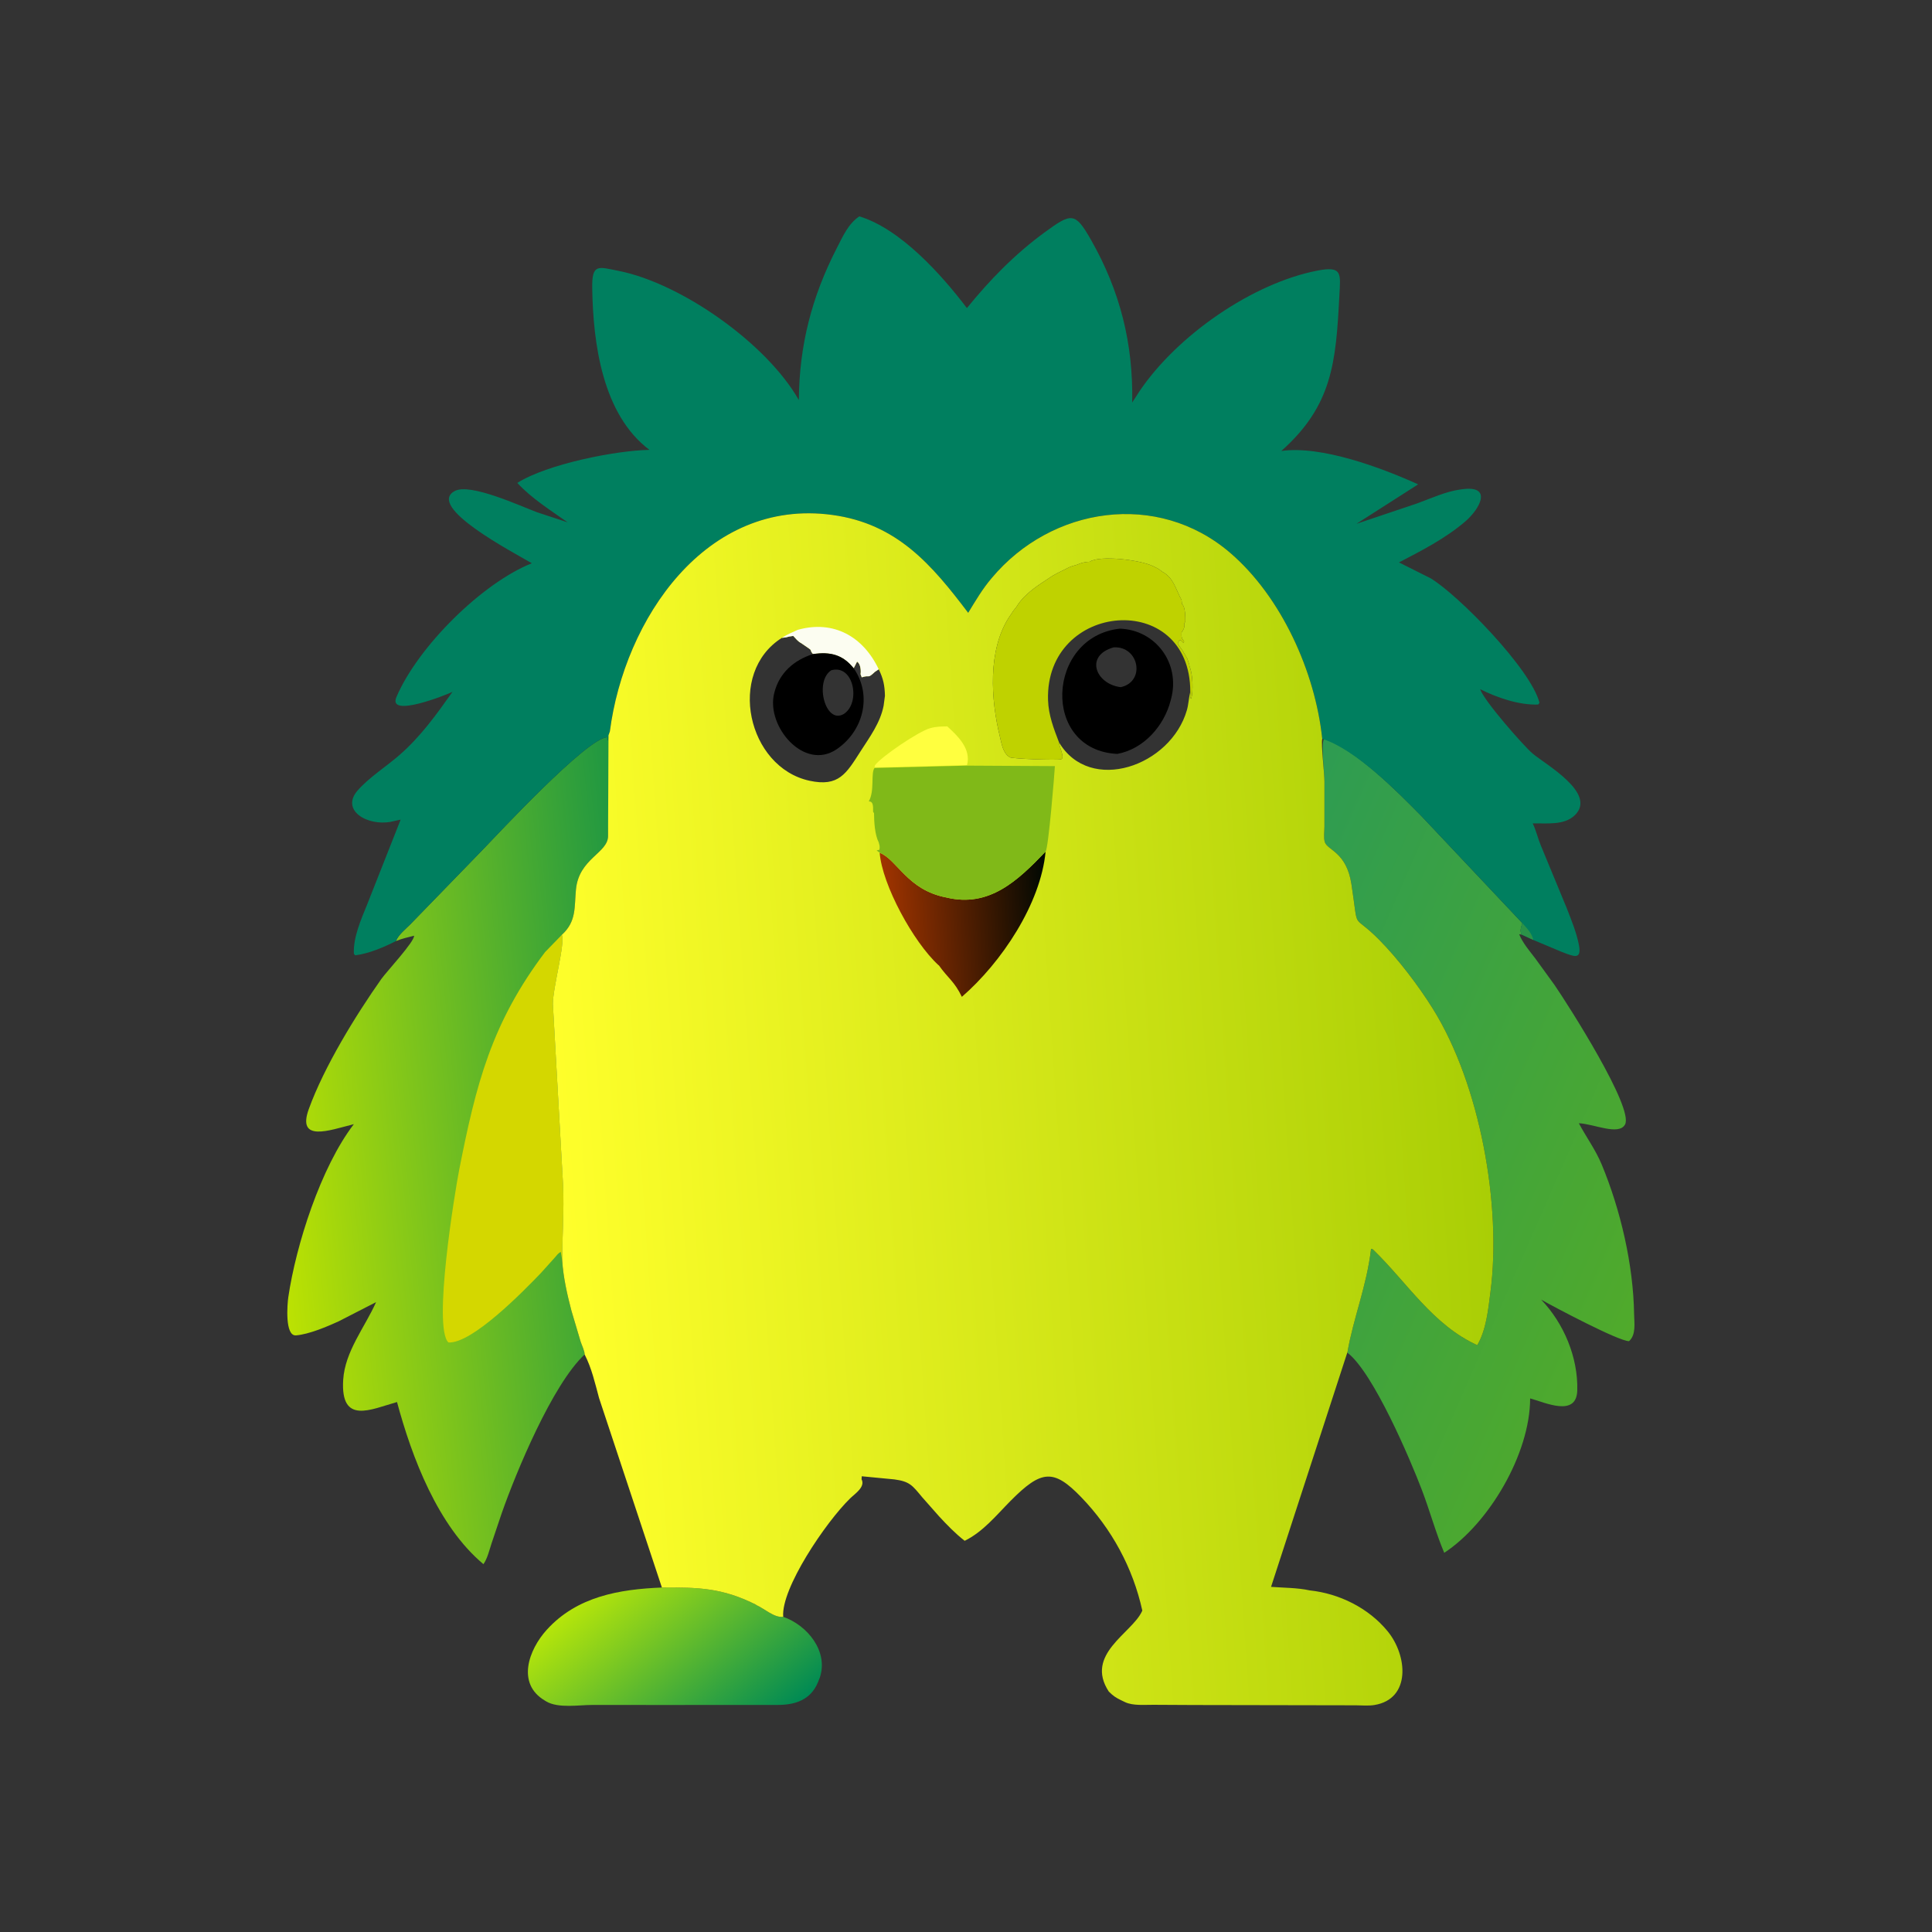 <?xml version="1.0" encoding="utf-8" ?>
<svg xmlns="http://www.w3.org/2000/svg" xmlns:xlink="http://www.w3.org/1999/xlink" width="512" height="512">
	<rect width="100%" height="100%" fill="#333333" stroke="none"/>
	<defs>
		<linearGradient id="gradient_0" gradientUnits="userSpaceOnUse" x1="199.735" y1="523.721" x2="246.087" y2="579.391">
			<stop offset="0" stop-color="#B6E60A"/>
			<stop offset="1" stop-color="#008A54"/>
		</linearGradient>
	</defs>
	<path fill="url(#gradient_0)" transform="scale(0.8 0.8)" d="M219.264 525.886C231.251 525.817 239.296 525.965 250.467 531.593L250.5 531.689C253.185 532.825 256.506 536.001 259.451 535.591C267.435 538.381 274.526 547.02 271.566 555.75L270.898 557.42C268.486 563.094 263.49 564.729 257.915 564.779L220.668 564.799L196.265 564.787C191.791 564.774 184.88 565.992 180.908 563.592L180.469 563.322C171.048 557.749 175.109 546.521 181.11 539.899C191.14 528.834 205.196 526.46 219.264 525.886Z"/>
	<defs>
		<linearGradient id="gradient_1" gradientUnits="userSpaceOnUse" x1="550.09" y1="419.142" x2="392.647" y2="350.208">
			<stop offset="0" stop-color="#50AA2B"/>
			<stop offset="1" stop-color="#2E9C52"/>
		</linearGradient>
	</defs>
	<path fill="url(#gradient_1)" transform="scale(0.8 0.8)" d="M438.569 244.747C448.925 248.123 462.981 262.317 471.066 270.557L504.296 305.802C503.959 306.97 503.427 308.198 503.98 309.377L504.114 309.609L503.241 309.466C504.414 312.392 506.671 314.989 508.573 317.48L514.902 326.208C519.45 332.813 541.337 367.077 538.305 372.522C536.211 376.281 527.904 372.268 523.013 372.093C525.501 376.757 528.548 380.856 530.598 385.79C536.831 400.793 541.071 418.987 541.318 435.332C541.362 438.226 542.037 442.134 539.641 444.278C536.165 444.278 514.809 432.955 510.521 430.518C518.034 438.346 522.78 449.657 522.493 460.585C522.257 469.582 511.781 464.568 506.88 463.241C506.87 481.558 493.223 504.704 478.417 514.39C475.585 507.657 473.643 500.462 471.039 493.62C467.215 483.576 454.897 454.556 446.306 448.067L446.354 447.969C448.306 436.597 452.744 426.047 454.174 413.711C454.703 413.737 454.751 413.838 455.142 414.219C466.241 425.026 474.743 438.975 489.367 445.597C492.371 440.43 492.969 433.849 493.728 428.041C497.464 399.431 490.348 359.294 474.615 334.103C469.907 326.564 463.131 317.632 456.86 311.304C447.515 301.876 450.232 309.503 447.674 292.86C446.037 282.202 439.735 281.704 438.858 278.931C438.423 277.555 438.74 275.291 438.736 273.784L438.741 258.918C438.741 256.092 437.564 246.585 438.569 244.747Z"/>
	<defs>
		<linearGradient id="gradient_2" gradientUnits="userSpaceOnUse" x1="90.457" y1="390.058" x2="215.119" y2="377.382">
			<stop offset="0" stop-color="#BCE202"/>
			<stop offset="1" stop-color="#1F9742"/>
		</linearGradient>
	</defs>
	<path fill="url(#gradient_2)" transform="scale(0.8 0.8)" d="M131.162 311.739C131.96 309.646 134.376 307.76 135.938 306.18L159.585 281.818C164.905 276.324 194.404 244.495 201.172 244.217C201.176 246.457 201.566 244.486 201.868 243.588L201.426 276.935C201.409 282.627 191.768 284.355 190.79 294.67C190.226 300.623 190.992 305.234 186.108 309.682C187.269 312.489 183.18 326.901 183.14 332.534L186.534 392.779C186.889 401.046 186.244 409.277 186.238 417.52C186.588 423.089 187.876 428.799 189.296 434.193L192.344 444.441C192.691 445.504 193.718 447.634 193.666 448.689C182.983 458.642 170.944 487.743 166.218 501.221L162.839 511.25C162.118 513.446 161.472 516.271 160.146 518.151C145.031 505.518 136.439 482.752 131.519 464.443C122.821 466.875 112.771 472.058 113.685 457.117C114.264 447.669 120.855 439.704 124.583 431.348L112.087 437.755C108.263 439.489 102.34 442.004 98.075 442.361C94.273 442.679 95.185 431.882 95.498 429.749C98.038 412.47 106.238 386.694 117.222 372.383L116.412 372.607C109.364 374.342 98.256 378.544 102.28 367.422C107.355 353.395 117.764 336.441 126.331 324.291C127.96 321.981 137.411 311.824 137.16 309.972C135.144 310.489 133.086 310.934 131.162 311.739Z"/>
	<path fill="#D4D700" transform="scale(0.8 0.8)" d="M180.573 315.378L186.108 309.682C187.269 312.489 183.18 326.901 183.14 332.534L186.534 392.779C186.889 401.046 186.244 409.277 186.238 417.52L185.781 414.733C184.925 415.071 184.355 415.941 183.755 416.619L179.169 421.715C173.521 427.602 156.388 445.189 148.547 444.705C143.294 439.801 150.727 394.573 152.085 387.656C157.678 359.172 162.825 338.869 180.573 315.378Z"/>
	<path fill="#007F5F" transform="scale(0.8 0.8)" d="M131.162 311.739C127.178 313.786 122.115 315.918 117.656 316.465L117.227 315.938C116.969 310.474 119.619 304.583 121.636 299.586L132.721 271.504L129.488 272.227C121.569 273.712 112.724 268.364 118.517 261.799C122.356 257.449 127.865 253.998 132.276 250.161C139.321 244.034 144.533 236.756 149.888 229.188C147.744 230.244 128.308 237.951 131.319 230.903C138.485 214.129 159.739 193.134 176.176 186.584C170.025 182.959 141.037 167.869 150.64 162.655C155.723 159.895 172.538 167.698 177.908 169.693L188.033 173.029C182.401 169.046 176.045 165.065 171.362 159.973C181.271 153.716 204.052 149.204 215.147 149.025C199.545 137.324 196.467 113.675 196.184 95.489C196.055 87.202 198.13 88.388 204.918 89.729C225.588 93.813 253.935 113.697 264.628 132.53C264.759 114.412 268.919 98.282 277.203 82.188C279.187 78.333 280.963 74.148 284.67 71.673C298.393 75.84 312.058 91.177 320.298 102.059C327.892 92.692 336.156 84.23 345.887 77.09C354.983 70.415 356.12 70.173 361.424 79.488C371.062 96.414 375.44 113.911 375.054 133.339L377.436 129.656C389.943 111.077 414.934 93.772 436.477 89.63C444.806 88.029 444.056 90.684 443.68 97.988C442.541 120.109 441.347 134.359 424.453 149.392C437.692 147.503 457.656 154.952 469.784 160.451L449.32 173.531L469.488 166.748C474.048 165.088 478.985 162.785 483.82 162.142L484.219 162.092C494.575 160.591 490.287 168.579 485.326 172.8C478.694 178.443 471.087 182.318 463.423 186.309L473.871 191.541C483.012 196.995 507.179 221.669 509.975 232.812L509.531 233.39C503.173 233.611 495.96 231.125 490.327 228.305C491.542 232.13 504.846 247.214 507.673 249.599C512.053 253.295 529.039 262.758 521.737 270C518.212 273.495 512.331 272.66 507.725 272.756C508.84 275.026 509.437 277.732 510.435 280.112L519.028 300.899C520.535 304.79 522.226 308.869 523.025 312.969C524.052 318.233 521.205 316.762 517.422 315.364L507.938 311.377L504.114 309.609L503.98 309.377C503.427 308.198 503.959 306.97 504.296 305.802L471.066 270.557C462.981 262.317 448.925 248.123 438.007 244.747C435.687 222.51 424.414 197.612 407.47 183.094C383.42 162.487 348.331 167.802 328.512 191.497C325.442 195.097 323.179 198.99 320.723 203C308.729 187.18 297.262 173.516 275.723 170.58C233.792 164.865 206.839 205.183 202.021 242.321L201.868 243.588C201.566 244.486 201.176 246.457 201.172 244.217C194.404 244.495 164.905 276.324 159.585 281.818L135.938 306.18C134.376 307.76 131.96 309.646 131.162 311.739Z"/>
	<path fill="#2B9348" transform="scale(0.8 0.8)" d="M504.296 305.802C505.843 307.567 507.414 309.017 507.938 311.377L504.114 309.609L503.98 309.377C503.427 308.198 503.959 306.97 504.296 305.802Z"/>
	<defs>
		<linearGradient id="gradient_3" gradientUnits="userSpaceOnUse" x1="491.425" y1="358.288" x2="183.538" y2="379.278">
			<stop offset="0" stop-color="#A9CE05"/>
			<stop offset="1" stop-color="#FFFF2B"/>
		</linearGradient>
	</defs>
	<path fill="url(#gradient_3)" transform="scale(0.8 0.8)" d="M201.57 243.588L202.021 242.321C206.839 205.183 233.792 164.865 275.723 170.58C297.262 173.516 308.729 187.18 320.723 203C323.179 198.99 325.442 195.097 328.512 191.497C348.331 167.802 383.42 162.487 407.47 183.094C424.414 197.612 435.687 222.51 438.007 244.747C437.564 246.585 438.741 256.092 438.741 258.918L438.736 273.784C438.74 275.291 438.423 277.555 438.858 278.931C439.735 281.704 446.037 282.202 447.674 292.86C450.232 309.503 447.515 301.876 456.86 311.304C463.131 317.632 469.907 326.564 474.615 334.103C490.348 359.294 497.464 399.431 493.728 428.041C492.969 433.849 492.371 440.43 489.367 445.597C474.743 438.975 466.241 425.026 455.142 414.219C454.751 413.838 454.703 413.737 454.174 413.711C452.744 426.047 448.306 436.597 446.354 447.969L446.306 448.067L421.052 525.669C425.227 525.987 429.775 525.941 433.862 526.837C443.683 527.879 453.37 532.681 459.67 540.372C466.303 548.468 467.421 562.793 455.323 564.803C453.367 565.128 451.184 564.921 449.198 564.905L395.38 564.807L382.082 564.737C379.207 564.716 375.322 565.103 372.707 563.861L371.493 563.281C369.736 562.454 368.649 561.725 367.284 560.326C359.284 548.055 374.834 541.088 378.241 533.878L378.404 533.518C375.298 519.37 368.248 506.428 358.219 496.017C349.042 486.49 345.004 486.845 334.764 497.181C330.036 501.953 325.677 507.409 319.563 510.413C316.446 507.987 313.725 505.164 311.049 502.27L305.529 496.025C302.211 492.035 301.392 490.77 296.294 490.073L285.469 489.033L285.402 490.026C286.72 492.576 283.255 494.769 281.646 496.336C273.505 504.269 258.66 526.256 259.451 535.591C256.506 536.001 253.185 532.825 250.5 531.689L250.467 531.593C239.296 525.965 231.251 525.817 219.264 525.895L198.458 463.158C197.134 458.28 196.002 453.194 193.666 448.689C193.718 447.634 192.691 445.504 192.344 444.441L189.296 434.193C187.876 428.799 186.588 423.089 186.238 417.52C186.244 409.277 186.889 401.046 186.534 392.779L183.14 332.534C183.18 326.901 187.269 312.489 186.108 309.682C190.992 305.234 190.226 300.623 190.79 294.67C191.768 284.355 201.409 282.627 201.426 276.935L201.57 243.588ZM350.811 245.912C361.083 263.181 387.865 253.806 393.178 235.223C393.711 233.358 393.772 231.407 394.212 229.529L394.303 229.155C394.458 229.943 394.52 230.441 394.381 231.25L394.609 231.484C395.313 228.998 395.165 223.329 394.062 220.781L393.884 219.834C393.592 219.274 393.531 218.669 393.278 218.125L391.735 215.483C391.194 214.671 390.566 214.036 390.153 213.125L390.345 212.72C390.861 211.595 391.08 212.015 392.031 212.966L392.264 212.5C391.308 211.285 391.404 211.099 391.406 209.528L391.716 209.062C392.342 208.095 392.412 207.546 392.344 206.403L392.653 205.938C392.653 204.52 392.675 200.903 391.562 200.156L391.403 198.75C389.452 195.247 388.85 191.429 384.998 189.377L384.062 188.673C383.579 188.321 383.031 188.08 382.498 187.814L382.021 187.571C377.81 185.469 364.337 183.831 360.938 186.097C359.722 186.097 357.952 186.475 356.875 187.034L354.845 187.648C354.339 187.817 353.911 188.043 353.438 188.284L350.157 189.914C349.161 190.413 348.092 191.072 347.188 191.722L344.844 193.275C341.753 195.335 338.405 198.024 336.564 201.252L335.991 201.937C335.676 202.311 335.428 202.717 335.159 203.125L334.253 204.464C327.135 215.511 328.229 231.798 331.226 244.013C331.801 246.357 332.232 249.555 334.528 250.868C335.413 251.375 350.388 251.911 351.51 251.516C352.859 251.043 350.827 247.426 350.811 245.912ZM269.318 216.67C263.01 218.647 258.173 222.928 256.534 229.375L256.436 229.748C253.783 240.633 266.373 255.509 277.144 248.202C285.91 242.256 288.963 230.625 283.009 221.68L282.787 221.366C279.168 216.845 275.032 215.834 269.318 216.67ZM258.997 211.306C240.626 222.925 247.663 254.196 268.162 258.63C277.875 260.731 280.33 256.27 285.096 248.838C288.126 244.114 291.612 239.43 292.709 233.787L293.149 230.492C293.063 227.053 292.602 224.778 291.088 221.707L289.844 222.544C287.165 225.033 288.318 223.425 285.469 224.375L285.078 223.359C285.25 222.153 285.089 219.852 283.906 219.181L282.787 221.366L283.009 221.68C288.963 230.625 285.91 242.256 277.144 248.202C266.373 255.509 253.783 240.633 256.436 229.748L256.534 229.375C258.173 222.928 263.01 218.647 269.318 216.67C267.546 214.54 270.327 216.381 265.652 213.214L265.396 213.037C264.315 212.485 263.615 211.55 262.783 210.664L261.406 210.854C260.553 211.129 259.893 211.217 258.997 211.306Z"/>
	<path fill="#FCFDF1" transform="scale(0.8 0.8)" d="M264.278 208.634C276.211 205.295 285.973 210.918 291.088 221.707L289.844 222.544C287.165 225.033 288.318 223.425 285.469 224.375L285.078 223.359C285.25 222.153 285.089 219.852 283.906 219.181L282.787 221.366C279.168 216.845 275.032 215.834 269.318 216.67C267.546 214.54 270.327 216.381 265.652 213.214L265.396 213.037C264.315 212.485 263.615 211.55 262.783 210.664L261.406 210.854C260.553 211.129 259.893 211.217 258.997 211.306C260.673 210.219 262.459 209.444 264.278 208.634Z"/>
	<path fill="#FFFF3F" transform="scale(0.8 0.8)" d="M289.708 254.254L289.813 253.557C291.839 250.707 304.295 242.285 308.034 241.252L308.421 241.15C310.208 240.659 311.961 240.659 313.799 240.622C317.447 243.978 321.745 248.092 320.335 253.472L289.708 254.254Z"/>
	<path transform="scale(0.8 0.8)" d="M269.318 216.67C275.032 215.834 279.168 216.845 282.787 221.366L283.009 221.68C288.963 230.625 285.91 242.256 277.144 248.202C266.373 255.509 253.783 240.633 256.436 229.748L256.534 229.375C258.173 222.928 263.01 218.647 269.318 216.67ZM275.371 222.031C269.662 225.687 273.414 240.163 279.531 236.505C285.201 232.858 282.866 219.949 275.371 222.031Z"/>
	<defs>
		<linearGradient id="gradient_4" gradientUnits="userSpaceOnUse" x1="293.047" y1="307.043" x2="347.312" y2="303.489">
			<stop offset="0" stop-color="#A13400"/>
			<stop offset="1" stop-color="#000802"/>
		</linearGradient>
	</defs>
	<path fill="url(#gradient_4)" transform="scale(0.8 0.8)" d="M346.366 282.093C344.738 299.389 331.777 318.829 318.628 330.217C316.126 325.012 313.971 324.018 311.018 319.786L310.885 319.719C302.529 312.046 292.222 293.087 291.403 282.48C297.233 284.768 300.559 294.821 313.42 297.283C327.682 300.774 337.155 291.727 346.366 282.093Z"/>
	<path fill="#80B918" transform="scale(0.8 0.8)" d="M320.335 253.623L349.448 253.785C349.347 255.95 347.3 281.177 346.366 282.093C337.155 291.727 327.682 300.774 313.42 297.283C300.559 294.821 297.233 284.768 291.403 282.48L290.394 281.719L291.328 281.484C291.383 280.986 291.446 280.551 291.345 280.053L291.097 279.062C289.81 276.612 289.534 272.176 289.534 269.375L289.222 268.906C289.27 266.878 289.232 265.459 287.8 265.469C289.812 261.954 288.381 256.143 289.708 254.391L320.335 253.623Z"/>
	<path fill="#BFD200" transform="scale(0.8 0.8)" d="M350.811 245.912C350.827 247.426 352.859 251.043 351.51 251.516C350.388 251.911 335.413 251.375 334.528 250.868C332.232 249.555 331.801 246.357 331.226 244.013C328.229 231.798 327.135 215.511 334.253 204.464L335.159 203.125C335.428 202.717 335.676 202.311 335.991 201.937L336.564 201.252C338.405 198.024 341.753 195.335 344.844 193.275L347.188 191.722C348.092 191.072 349.161 190.413 350.157 189.914L353.438 188.284C353.911 188.043 354.339 187.817 354.845 187.648L356.875 187.034C357.952 186.475 359.722 186.097 360.938 186.097C364.337 183.831 377.81 185.469 382.021 187.571L382.498 187.814C383.031 188.08 383.579 188.321 384.062 188.673L384.998 189.377C388.85 191.429 389.452 195.247 391.403 198.75L391.562 200.156C392.675 200.903 392.653 204.52 392.653 205.938L392.344 206.403C392.412 207.546 392.342 208.095 391.716 209.062L391.406 209.528C391.404 211.099 391.308 211.285 392.264 212.5L392.031 212.966C391.08 212.015 390.861 211.595 390.345 212.72L390.153 213.125C390.566 214.036 391.194 214.671 391.735 215.483L393.278 218.125C393.531 218.669 393.592 219.274 393.884 219.834L394.062 220.781C395.165 223.329 395.313 228.998 394.609 231.484L394.381 231.25C394.52 230.441 394.458 229.943 394.303 229.155L394.212 229.529C393.772 231.407 393.711 233.358 393.178 235.223C387.865 253.806 361.083 263.181 350.811 245.912ZM350.811 245.912C361.083 263.181 387.865 253.806 393.178 235.223C393.711 233.358 393.772 231.407 394.212 229.529L394.303 229.155C394.29 195.07 346.103 199.287 347.179 231.961C347.342 236.901 349.057 241.365 350.811 245.912Z"/>
	<path transform="scale(0.8 0.8)" d="M370.965 208.247C382.793 208.666 391.029 219.671 387.963 231.414L387.798 232.031C385.633 240.487 378.89 248.114 370.134 249.742C344.777 248.541 346.592 210.921 370.965 208.247ZM368.93 214.445C359.184 217.151 362.959 226.632 371.249 227.634C379.562 225.836 377.349 213.979 368.93 214.445Z"/>
</svg>
